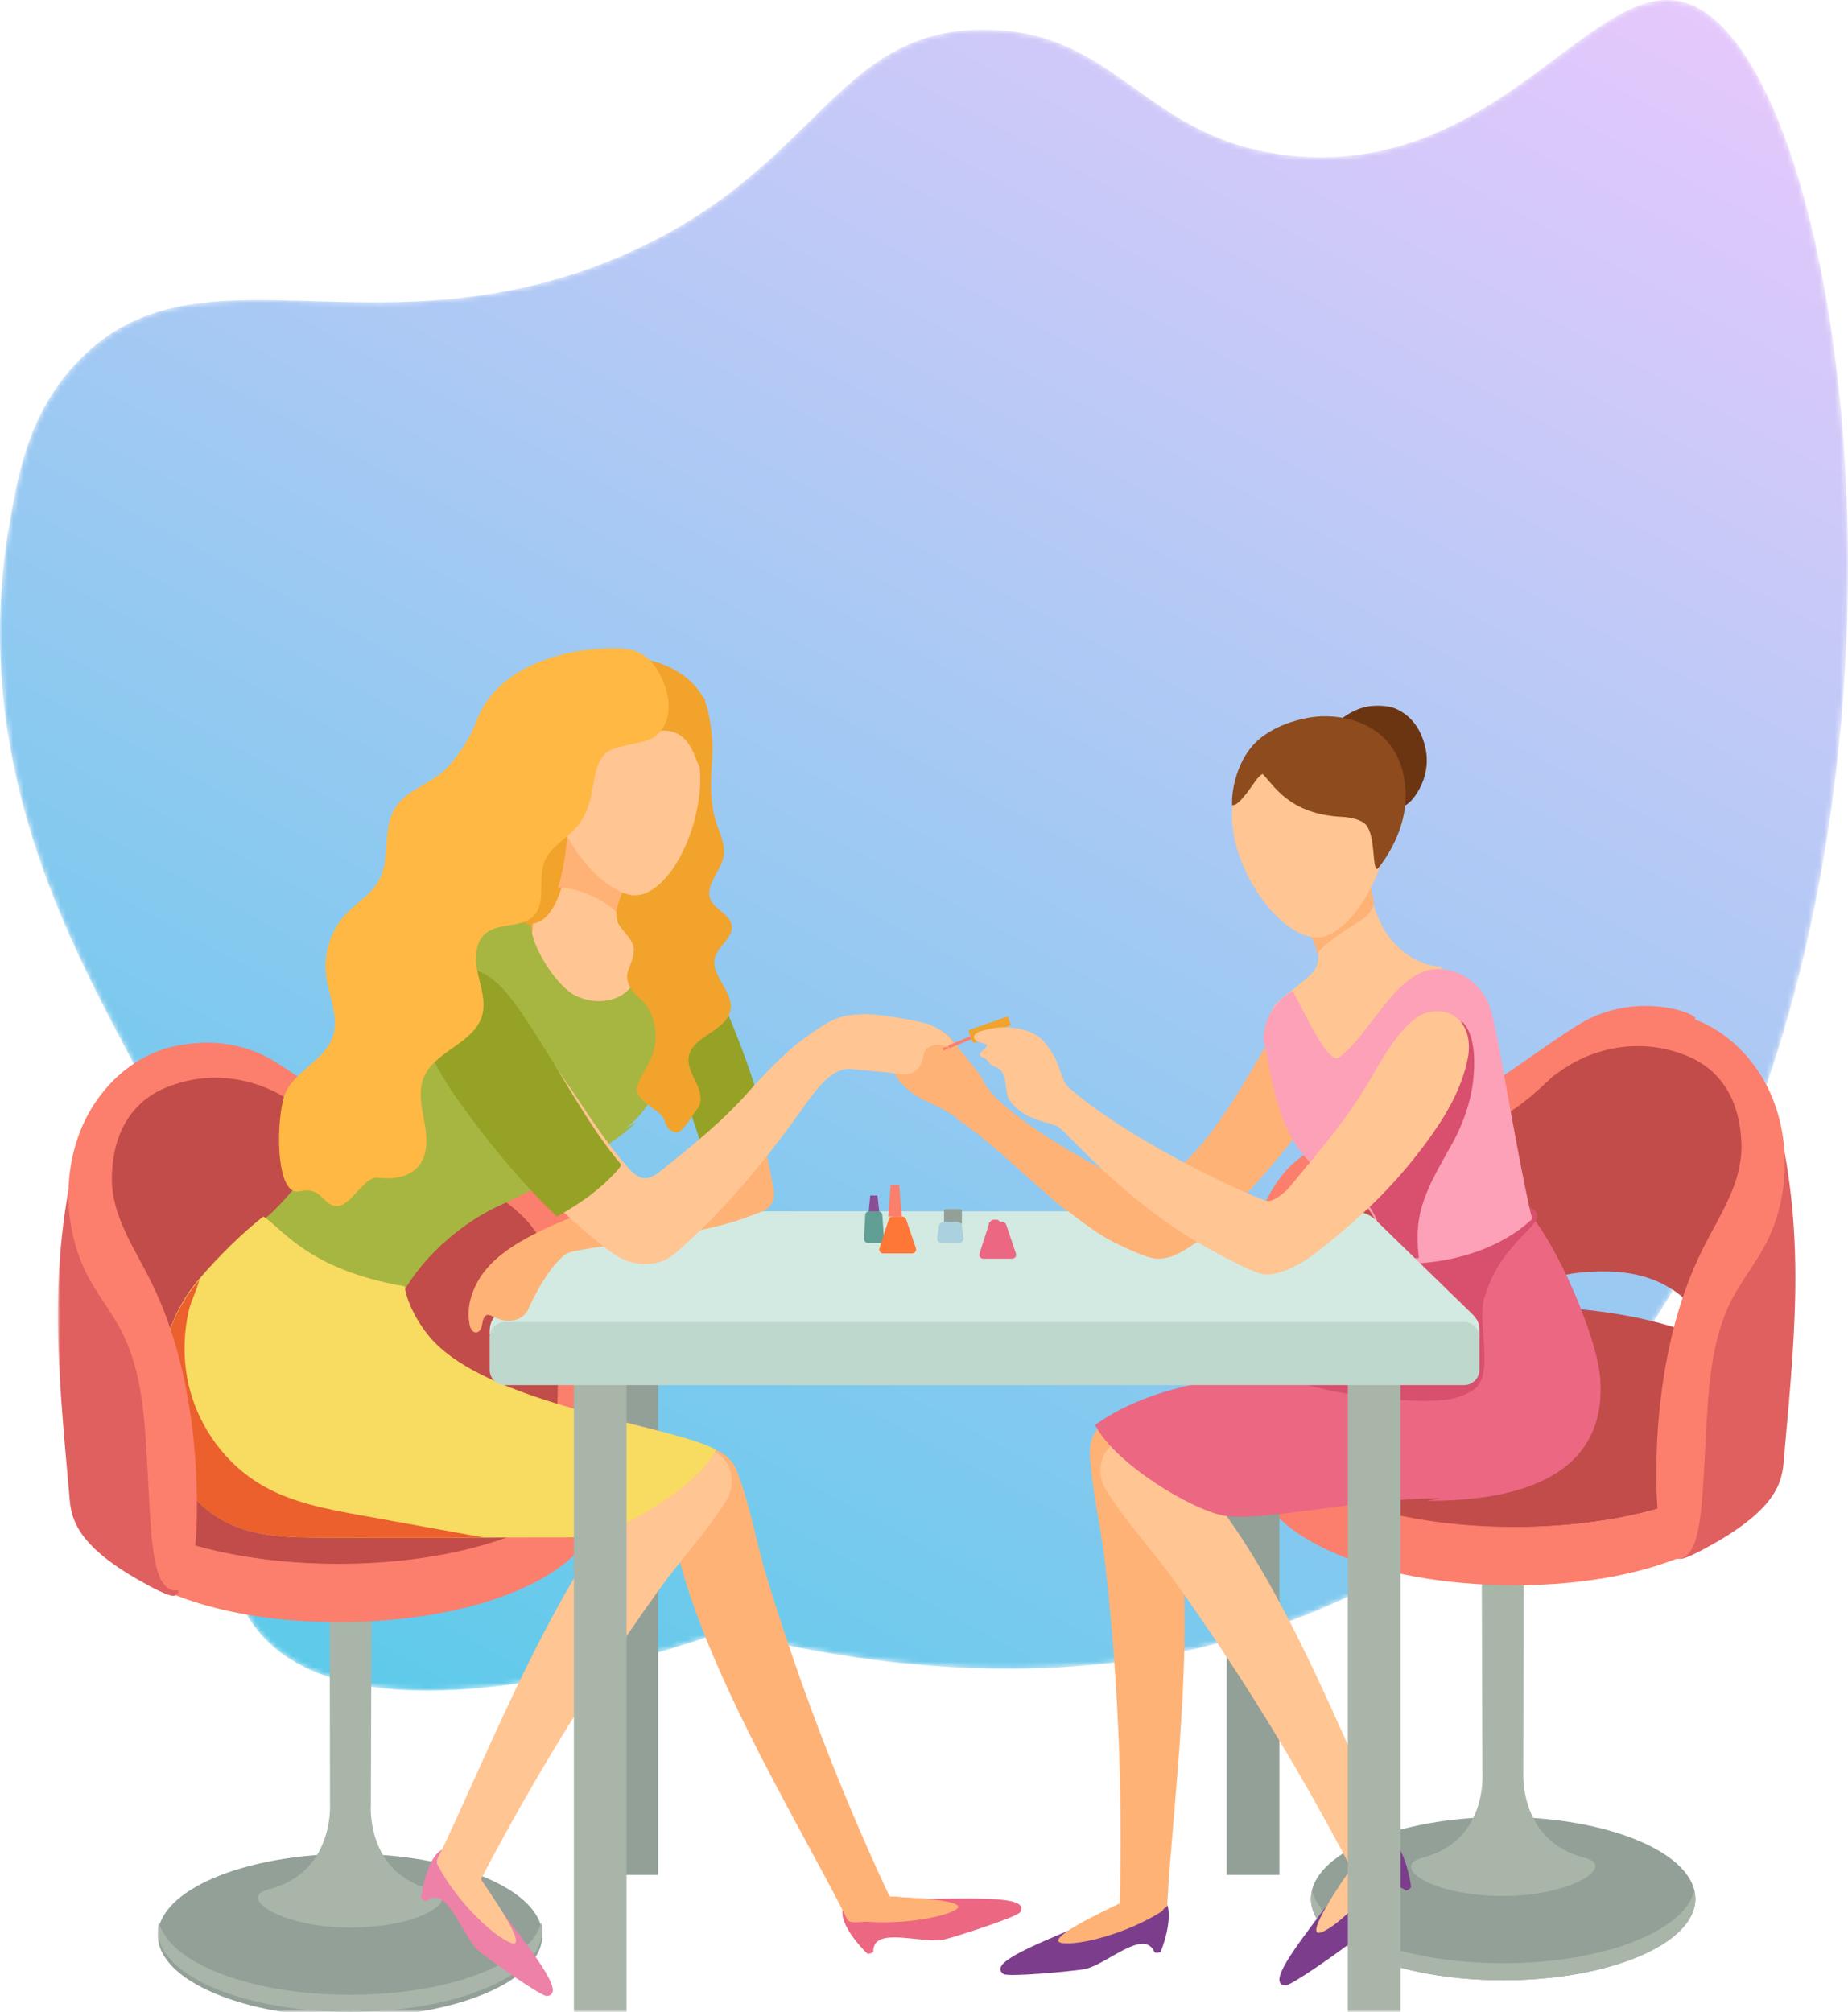 <?xml version="1.0" encoding="UTF-8"?>
<svg width="351px" height="382px" viewBox="0 0 351 382" version="1.1" xmlns="http://www.w3.org/2000/svg" xmlns:xlink="http://www.w3.org/1999/xlink">
    <!-- Generator: Sketch 52.2 (67145) - http://www.bohemiancoding.com/sketch -->
    <title>Group 4</title>
    <desc>Created with Sketch.</desc>
    <defs>
        <path d="M316.516,0 C308.725,0.1 300.544,7.515 290.25,14.929 C278.669,23.27 264.412,31.61 245.028,29.539 C217.266,26.572 212.546,5.844 187.231,5.634 C157.875,5.389 155.585,33.187 116.449,49.25 C94.824,58.124 76.003,57.652 59.772,57.175 C41.271,56.634 26.137,56.096 14.059,69.399 C5.771,78.527 3.661,88.759 1.866,98.983 C-7.48,152.146 20.809,190.685 30.798,212.765 C49.578,254.283 27.778,265.171 45.769,304.466 C51.484,316.947 65.472,320.938 80.853,321 L81.57,321 C107.766,320.902 137.684,309.674 137.684,309.674 C165.465,316.825 216.327,324.882 262.368,299.962 C380.461,236.038 359.064,13.442 320.417,0.6 C319.228,0.207 318.036,0.015 316.834,0 L316.516,0 Z" id="path-1"></path>
        <linearGradient x1="9.003%" y1="109.568%" x2="91.709%" y2="-21.363%" id="linearGradient-3">
            <stop stop-color="#4DCAE8" offset="0%"></stop>
            <stop stop-color="#FFC8FF" offset="100%"></stop>
        </linearGradient>
        <polygon id="path-4" points="0 259 330 259 330 0 0 0"></polygon>
    </defs>
    <g id="Page-1" stroke="none" stroke-width="1" fill="none" fill-rule="evenodd">
        <g id="Group-4">
            <g id="Group-3">
                <mask id="mask-2" fill="white">
                    <use xlink:href="#path-1"></use>
                </mask>
                <g id="Clip-2"></g>
                <path d="M316.516,0 C308.725,0.1 300.544,7.515 290.25,14.929 C278.669,23.27 264.412,31.61 245.028,29.539 C217.266,26.572 212.546,5.844 187.231,5.634 C157.875,5.389 155.585,33.187 116.449,49.25 C94.824,58.124 76.003,57.652 59.772,57.175 C41.271,56.634 26.137,56.096 14.059,69.399 C5.771,78.527 3.661,88.759 1.866,98.983 C-7.48,152.146 20.809,190.685 30.798,212.765 C49.578,254.283 27.778,265.171 45.769,304.466 C51.484,316.947 65.472,320.938 80.853,321 L81.57,321 C107.766,320.902 137.684,309.674 137.684,309.674 C165.465,316.825 216.327,324.882 262.368,299.962 C380.461,236.038 359.064,13.442 320.417,0.6 C319.228,0.207 318.036,0.015 316.834,0 L316.516,0 Z" id="Fill-1" fill="url(#linearGradient-3)" mask="url(#mask-2)"></path>
            </g>
            <g id="Group-86" transform="translate(11, 123)">
                <path d="M238,237.5 C238,246.061 254.345,253 274.502,253 C294.659,253 311,246.061 311,237.5 C311,228.944 294.659,222 274.502,222 C254.345,222 238,228.944 238,237.5" id="Fill-1" fill="#92A098"></path>
                <path d="M311,237.605 C311,246.115 294.662,253 274.5,253 C254.338,253 238,246.115 238,237.605 C238,237.065 238.073,236.52 238.201,236 C240.131,243.748 255.64,249.769 274.5,249.769 C293.364,249.769 308.873,243.748 310.799,236 C310.927,236.52 311,237.065 311,237.605" id="Fill-3" fill="#A9B5A9"></path>
                <path d="M289.964,229.736 C277.671,226.657 278.322,213.863 278.322,213.863 C278.322,213.863 278.402,168.413 278.402,165 L274.565,165 L270.401,165 C270.401,168.413 270.565,213.863 270.565,213.863 C270.565,213.863 271.464,226.657 259.167,229.736 C253.02,231.276 260.51,237 274.565,237 C287.582,237 296.11,231.276 289.964,229.736" id="Fill-5" fill="#A9B5A9"></path>
                <path d="M289.248,71.299 C285.633,73.416 276.586,79.942 273.902,81.672 C264.923,87.456 240.988,89.703 232.791,99.824 C227.56,106.276 227.322,111.564 227.202,120.385 C227.085,129.207 228.08,138.086 227,146.822 C228.999,147.408 232.396,146.455 235.499,145.332 C236.624,144.921 237.555,144.363 238.236,143.846 C239.775,142.686 237.97,142.193 239.042,140.495 C241.806,136.123 243.12,130.782 244.893,125.771 C248.331,116.079 253.784,107.155 261.272,101.273 C266.769,96.954 273.132,94.417 279.193,91.263 C285.254,88.112 291.271,84.094 295.047,77.764 C296.248,75.753 313.122,71.784 310.777,70.041 C308.75,68.535 298.723,65.763 289.248,71.299" id="Fill-7" fill="#FC7E6C"></path>
                <path d="M294.538,118.429 C284.053,118.205 275.972,121.18 267.907,130.559 C265.983,132.788 263.31,134.334 260.838,135.893 C258.483,137.378 255.91,138.342 253.353,139.299 C247.385,141.532 241.409,143.766 235.437,146 C235.166,139.058 234.582,126.42 235.485,117.306 C236.477,107.345 239.272,103.061 246.752,97.922 C253.01,93.629 265.999,92.868 272.746,89.772 C283.424,84.873 289.09,72.426 299.699,72.007 C303.962,71.84 307.889,74.64 311.656,76.943 C315.2,79.111 318.866,81.642 320.689,85.772 C322.644,90.195 322.068,95.501 321.173,100.363 C319.245,110.894 318.939,137.606 313.204,128.862 C311.619,126.453 307.22,118.694 294.538,118.429" id="Fill-9" fill="#C14C49"></path>
                <path d="M227,146 C227,157.602 249.165,167 276.502,167 C303.839,167 326,157.602 326,146 C325.737,132.868 303.839,125 276.502,125 C249.165,125 227,134.402 227,146" id="Fill-11" fill="#C14C49"></path>
                <path d="M325.129,149.929 C320.784,159.604 300.775,166.933 276.74,166.933 C256.557,166.933 239.212,161.78 231.603,154.39 C230.148,152.971 229.044,151.491 228.339,149.929 C227.787,148.66 227.484,147.334 227.484,146 C227.484,146 226.908,149.189 227.013,152.345 C227.105,155.098 227.238,156.16 227.492,157.62 C229.491,168.914 249.972,178 276.74,178 C303.939,178 324.814,168.402 325.983,153.841 C326.088,152.511 325.697,151.198 325.129,149.929" id="Fill-13" fill="#FC7E6C"></path>
                <path d="M327.891,153.241 C330.15,128.232 332.046,108.956 325.5,85 C323.847,98.551 317.898,110.797 314.221,123.795 C311.165,134.611 309.694,145.94 308.905,157.264 C308.511,163.013 307.937,160.018 307.766,165.784 C307.71,167.824 305.929,172.696 307.997,172.992 C309.089,173.147 312.93,170.973 314.009,170.375 C327.887,162.66 327.528,157.223 327.891,153.241" id="Fill-15" fill="#E05F5F"></path>
                <path d="M303.936,147.573 C304.864,135.793 307.399,124.021 312.6,113.765 C315.683,107.683 319.816,101.678 319.759,94.664 C319.71,88.308 317.482,80.682 309.235,77.407 C298.441,73.116 288.579,77.452 284,81.448 C290.19,75.06 291.785,66.99 306.823,69.454 C315.143,70.817 322.47,77.266 325.827,85.953 C329.192,94.636 328.615,105.138 324.334,113.281 C322.441,116.882 319.898,120 318.009,123.601 C313.851,131.526 313.479,141.137 312.968,150.344 C312.285,162.6 312.203,171.59 308.393,172.884 C307.959,173.029 307.563,173.042 307.015,172.9 C302.628,171.767 303.576,152.126 303.936,147.573" id="Fill-17" fill="#FC7E6C"></path>
                <path d="M179.596,251.818 C176.808,249.864 184.175,246.853 193.908,242.741 C199.97,240.181 204.132,236.492 208.735,237.058 C212.937,237.569 210.145,246.143 209.406,247.659 C209.053,247.77 208.422,247.87 208.265,247.663 C206.253,242.941 199.05,250.243 194.824,250.921 C192.31,251.328 180.476,252.432 179.596,251.818" id="Fill-19" fill="#7C3E8C"></path>
                <mask id="mask-5" fill="white">
                    <use xlink:href="#path-4"></use>
                </mask>
                <g id="Clip-22"></g>
                <polygon id="Fill-21" fill="#92A098" mask="url(#mask-5)" points="222 233 232 233 232 110 222 110"></polygon>
                <path d="M201.632,240.438 C203.159,241.708 208.118,240.583 210.014,239.454 C210.306,239.281 210.558,239.075 210.682,238.91 C211.837,217.132 217.476,179.045 210.778,155.175 C209.87,151.925 208.454,148.466 205.207,146.82 C199.936,144.155 195.837,148.474 196.005,152.748 C196.273,159.655 198.081,166.691 198.872,173.569 C200.48,187.642 201.44,201.794 201.744,215.979 C201.924,224.124 201.884,232.281 201.632,240.438" id="Fill-23" fill="#FFB276" mask="url(#mask-5)"></path>
                <path d="M190.819,245.945 C194.17,246.391 203.148,244.107 209.77,239.861 C210.24,239.558 209.83,237.6 209.917,237.053 C209.981,236.642 208.891,238.756 208.56,238.488 C207.872,237.93 206.956,237.689 206.057,237.658 C205.162,237.627 204.266,237.79 203.383,237.949 C202.925,238.034 201.679,238.348 201.007,238.721 C199.984,239.279 186.604,245.383 190.819,245.945" id="Fill-24" fill="#FFB276" mask="url(#mask-5)"></path>
                <path d="M233.1,253.999 C229.712,253.638 234.648,247.255 241.095,238.703 C245.108,233.379 246.917,227.994 251.202,226.197 C255.108,224.557 256.9,233.642 257,235.373 C256.747,235.648 256.246,236.05 256.01,235.947 C251.932,232.719 249.258,242.867 245.914,245.586 C243.922,247.206 234.171,254.113 233.1,253.999" id="Fill-25" fill="#7C3E8C" mask="url(#mask-5)"></path>
                <path d="M246.789,233.975 C249.052,234.389 254.278,229.506 253.988,228.138 C244.357,208.441 231.058,171.459 213.149,154.575 C210.681,152.249 207.826,149.838 204.17,150.009 C198.239,150.285 196.753,156.118 198.988,159.784 C202.6,165.719 207.629,170.992 211.683,176.643 C219.973,188.196 227.736,200.143 234.94,212.44 C239.075,219.507 243.025,226.684 246.789,233.975" id="Fill-26" fill="#FFC593" mask="url(#mask-5)"></path>
                <path d="M240.078,243.857 C243.318,242.579 250.045,235.891 253.963,228.908 C254.246,228.4 252.839,226.59 252.638,226.045 C252.478,225.636 252.597,228.134 252.158,228.056 C251.251,227.888 250.304,228.126 249.479,228.552 C248.659,228.974 247.941,229.576 247.227,230.165 C246.858,230.473 246.505,230.546 245.455,232.017 C244.754,233 236.001,245.466 240.078,243.857" id="Fill-27" fill="#FFC593" mask="url(#mask-5)"></path>
                <path d="M261.615,161.503 C261.163,161.503 260.712,161.519 260.264,161.531 C245.802,161.933 228.87,165.8 221.877,164.85 C215.925,164.062 200.824,155.061 197,147.561 C215.645,134.396 239.509,141.437 249.74,128.743 C252.868,124.869 252.441,118.568 251.949,115.707 C270.655,112.561 275.536,109.04 279.023,107 C279.084,107.056 279.129,107.113 279.181,107.173 C284.519,112.935 292.338,130.598 292.932,138.834 C293.803,151.054 286.48,161.173 261.615,161.503" id="Fill-28" fill="#EB6782" mask="url(#mask-5)"></path>
                <path d="M261.473,161.972 C261.019,161.972 260.566,161.988 260.116,162 C263.79,161.304 267.341,160.156 270.57,158.234 C276.364,154.802 280.61,148.997 282.613,142.585 C284.624,136.141 284.464,129.147 282.67,122.678 C281.984,120.219 280.815,117.544 278.42,116.624 C276.201,115.781 273.733,116.758 271.485,117.589 C266.83,119.315 261.939,120.439 257.002,120.931 C255.776,121.045 254.521,121.118 253.295,121.163 C253.034,121.163 252.687,121.236 252.302,121.281 C252.433,119.083 252.229,117.08 252,115.765 C270.655,112.598 275.617,109.064 279.119,107 C284.481,112.83 292.335,130.702 292.932,139.035 C293.806,151.399 286.45,161.638 261.473,161.972" id="Fill-29" fill="#EB6782" mask="url(#mask-5)"></path>
                <path d="M270.881,123.57 C269.526,128.253 272.956,138.036 268.939,140.85 C266.095,142.843 262.381,143.051 258.898,142.991 C246.906,142.771 234.968,140.161 224,135.358 C230.55,123.29 241.429,113.571 254.233,108.347 C256.219,107.539 258.384,106.818 260.492,107.262 C263.716,107.943 278.179,104.516 280.497,106.79 C283.212,109.456 274.202,112.106 270.881,123.57" id="Fill-30" fill="#D94F6E" mask="url(#mask-5)"></path>
                <path d="M92,244.5 C92,253.061 75.655,260 55.498,260 C35.341,260 19,253.061 19,244.5 C19,235.939 35.341,229 55.498,229 C75.655,229 92,235.939 92,244.5" id="Fill-31" fill="#92A098" mask="url(#mask-5)"></path>
                <path d="M19,243.605 C19,252.115 35.338,259 55.5,259 C75.662,259 92,252.115 92,243.605 C92,243.065 91.927,242.52 91.799,242 C89.869,249.748 74.36,255.769 55.5,255.769 C36.636,255.769 21.127,249.748 19.197,242 C19.073,242.52 19,243.065 19,243.605" id="Fill-32" fill="#A9B5A9" mask="url(#mask-5)"></path>
                <path d="M40.036,235.737 C52.329,232.658 51.678,219.864 51.678,219.864 C51.678,219.864 51.598,174.417 51.598,171 L55.435,171 L59.599,171 C59.599,174.417 59.435,219.864 59.435,219.864 C59.435,219.864 58.536,232.658 70.833,235.737 C76.98,237.276 69.49,243 55.435,243 C42.418,243 33.89,237.276 40.036,235.737" id="Fill-33" fill="#A9B5A9" mask="url(#mask-5)"></path>
                <path d="M40.752,78.299 C44.367,80.416 53.414,86.942 56.098,88.672 C65.077,94.456 89.012,96.703 97.209,106.82 C102.44,113.276 102.678,118.56 102.798,127.385 C102.915,136.207 101.92,145.086 103,153.822 C101.001,154.408 97.604,153.455 94.501,152.332 C93.376,151.921 92.445,151.363 91.76,150.846 C90.225,149.686 92.03,149.189 90.958,147.495 C88.194,143.123 86.88,137.782 85.107,132.771 C81.669,123.079 76.216,114.155 68.728,108.273 C63.231,103.954 56.868,101.417 50.807,98.263 C44.746,95.108 38.729,91.094 34.953,84.764 C33.752,82.753 16.878,78.784 19.223,77.041 C21.246,75.535 31.277,72.763 40.752,78.299" id="Fill-34" fill="#FC7E6C" mask="url(#mask-5)"></path>
                <path d="M35.463,124.429 C45.948,124.205 54.029,127.18 62.094,136.559 C64.017,138.788 66.691,140.334 69.163,141.893 C71.518,143.378 74.09,144.342 76.647,145.299 C82.615,147.532 88.591,149.766 94.563,152 C94.834,145.058 95.418,132.416 94.515,123.306 C93.523,113.345 90.728,109.061 83.248,103.922 C76.99,99.629 64.001,98.864 57.255,95.772 C46.577,90.873 40.911,78.422 30.302,78.007 C26.04,77.84 22.112,80.64 18.346,82.943 C14.801,85.107 11.136,87.642 9.313,91.772 C7.353,96.195 7.934,101.501 8.829,106.363 C10.756,116.894 11.059,143.606 16.797,134.862 C18.382,132.453 22.781,124.694 35.463,124.429" id="Fill-35" fill="#C14C49" mask="url(#mask-5)"></path>
                <path d="M103,153.369 C103,164.767 80.835,174 53.498,174 C26.161,174 4,164.767 4,153.369 C4.263,140.467 23.127,139 50.464,139 C77.801,139 103,141.971 103,153.369" id="Fill-36" fill="#C14C49" mask="url(#mask-5)"></path>
                <path d="M4.875,156.929 C9.216,166.604 29.225,173.933 53.26,173.933 C73.443,173.933 90.788,168.78 98.393,161.39 C99.852,159.971 100.956,158.491 101.661,156.929 C102.213,155.66 102.52,154.334 102.52,153 C102.52,153 103.092,156.189 102.987,159.345 C102.894,162.098 102.762,163.16 102.508,164.62 C100.509,175.914 80.028,185 53.26,185 C26.061,185 5.186,175.402 4.017,160.841 C3.912,159.511 4.303,158.198 4.875,156.929" id="Fill-37" fill="#FC7E6C" mask="url(#mask-5)"></path>
                <path d="M2.109,160.241 C-0.15,135.232 -2.046,115.956 4.5,92 C6.153,105.551 12.101,117.797 15.778,130.795 C18.834,141.611 20.304,152.94 21.093,164.264 C21.487,170.013 22.061,167.018 22.232,172.784 C22.288,174.82 24.073,179.696 22.001,179.992 C20.91,180.147 17.069,177.969 15.989,177.375 C2.113,169.66 2.468,164.223 2.109,160.241" id="Fill-38" fill="#E05F5F" mask="url(#mask-5)"></path>
                <path d="M88.452,34.383 C91.177,33.177 93.901,31.97 96.618,30.764 C97.68,30.297 98.826,29.819 99.956,30.068 C101.002,30.302 101.842,31.148 102.31,32.13 C102.774,33.107 102.911,34.216 102.968,35.303 C103.307,41.737 100.957,48.272 96.61,52.972 C95.302,54.387 93.776,55.671 91.952,56.26 C90.482,56.738 88.9,56.734 87.394,57.07 C82.272,58.207 78.663,62.975 73.734,64.791 C73.335,64.938 72.903,65.065 72.491,64.963 C71.894,64.816 71.51,64.239 71.228,63.683 C69.415,60.067 69.77,55.646 71.248,51.875 C72.725,48.105 75.216,44.849 77.67,41.639 C79.361,39.438 81.085,37.201 83.334,35.602 C85.586,33.999 88.488,33.099 91.132,33.868 L88.452,34.383 Z" id="Fill-39" fill="#F1A32C" mask="url(#mask-5)"></path>
                <path d="M117.738,76.963 C116.355,81.204 114.037,85.324 110.323,87.838 C106.626,90.364 101.318,90.888 97.694,88.273 C94.375,85.868 93.147,81.583 92.297,77.58 C90.568,69.336 89.552,60.761 90.194,52.372 C92.83,52.041 94.542,49.135 95.661,45.528 C96.043,44.309 96.36,43.002 96.621,41.694 C97.076,39.362 97.361,37.001 97.528,35 C101.168,35.601 106.382,44.144 110.006,44.749 C109.729,46.222 108.2,48.534 107.667,50.899 C107.334,52.327 108.143,53.469 109.018,54.765 C111.474,58.312 118.832,55.995 119.357,58.328 C120.768,64.461 119.69,71.007 117.738,76.963" id="Fill-40" fill="#FFC593" mask="url(#mask-5)"></path>
                <path d="M109,44.811 C108.734,46.293 107.241,48.62 106.721,51 C105.585,49.684 104.708,48.73 101.944,47.37 C98.792,45.806 96.497,45.579 95,45.595 C95.369,44.373 95.683,43.053 95.933,41.737 C96.378,39.39 96.66,37.014 96.822,35 C100.372,35.605 105.462,44.206 109,44.811" id="Fill-41" fill="#FFB276" mask="url(#mask-5)"></path>
                <path d="M132.983,86.541 C132.687,88.088 131.709,89.389 130.751,90.622 C129.011,92.854 127.241,95.065 125.442,97.253 C125.182,97.567 124.89,97.902 124.492,97.982 C123.652,98.147 123.096,97.136 122.836,96.302 C120.091,87.572 116.214,78.282 116.001,69.116 C115.938,66.284 118.375,63.52 119.235,60.797 C119.677,59.403 120.103,58.247 121.219,59.609 C122.157,60.765 123.711,62.078 124.421,63.392 C127.414,68.939 133.361,84.579 132.983,86.541" id="Fill-42" fill="#95A225" mask="url(#mask-5)"></path>
                <path d="M117.523,72.931 C117.056,76.262 114.534,84.718 109.683,89.618 C109.594,89.71 109.506,89.799 109.413,89.875 C104.349,94.795 91.271,102.338 83.777,105.709 C76.138,109.16 68.056,116.385 64.571,124 C58.085,118.71 43.355,118.71 39,108.601 C40.321,107.748 42.783,105.125 45.156,102.366 C48.085,99.019 50.893,95.483 51.433,94.795 C54.616,90.788 57.485,86.532 60.011,82.079 C61.977,78.599 63.266,73.052 66.046,70.232 C68.117,68.136 71.014,68.044 73.822,68.659 C73.733,68.39 73.701,68.104 73.794,67.774 C73.914,67.34 74.317,66.95 74.482,66.515 C74.768,65.807 74.889,65.015 75.115,64.282 C76.013,61.221 77.218,58.24 78.701,55.404 C79.619,53.634 80.808,51.792 82.697,51.16 C84.619,50.533 87.955,51.896 89.833,52.693 C89.909,56.712 94.712,64.355 98.422,66.113 C102.117,67.863 106.979,67.34 109.203,63.892 C110.63,61.656 111.053,58.51 113.438,57.323 C115.118,59.495 116.83,61.732 117.567,64.387 C118.333,67.147 117.93,70.083 117.523,72.931" id="Fill-43" fill="#A6B641" mask="url(#mask-5)"></path>
                <path d="M110,90 C104.894,94.902 91.708,102.417 84.152,105.78 C76.446,109.214 68.297,116.413 64.787,124 C58.247,118.729 43.395,118.729 39,108.657 C40.336,107.808 42.819,105.194 45.211,102.445 C48.51,105.627 52.657,109.126 57.333,109.455 C63.483,109.892 70.434,108.084 75.946,105.347 C89.965,98.405 102.379,94.766 110,90" id="Fill-44" fill="#A6B641" mask="url(#mask-5)"></path>
                <path d="M127.76,68.715 C127.096,72.806 120.413,73.649 119.81,77.735 C119.555,79.465 120.551,81.087 121.288,82.668 C122.04,84.233 122.51,86.262 121.409,87.601 C120.652,88.533 118.648,92.167 117.454,91.994 C114.965,91.631 115.883,89.602 114.074,88.231 C112.354,86.952 109.322,85.181 110.046,83.164 C110.771,81.135 112.115,79.405 112.868,77.392 C114.001,74.383 113.641,70.865 111.933,68.143 C111.163,66.928 109.56,65.981 108.836,64.75 C108.099,63.5 107.881,62.326 108.411,60.987 C108.909,59.724 109.265,58.893 109.382,57.542 C109.532,55.682 107.63,54.251 106.618,52.669 C105.035,50.237 107.298,46.72 108.16,43.936 C110.334,36.934 110.589,29.488 110.815,22.154 C110.892,20.004 110.908,17.661 109.637,15.914 C109.415,15.599 109.156,15.329 108.868,15.071 C107.771,14.018 106.306,13.312 105.189,12.247 C104.747,11.824 104.359,11.328 104.059,10.803 C103.003,9.073 102.699,6.879 103.318,4.95 C105.156,-0.943 121.377,2.3 123.453,11.937 C124.255,15.66 124.473,18.092 124.214,21.884 C124.214,21.94 124.198,22.017 124.198,22.078 C123.943,25.821 123.882,29.641 125.044,33.203 C125.724,35.296 126.825,37.398 126.449,39.564 C125.918,42.48 122.793,45.098 123.959,47.817 C124.817,49.789 127.639,50.6 127.971,52.718 C128.319,55.017 125.453,56.538 124.817,58.776 C123.85,62.193 128.335,65.23 127.76,68.715" id="Fill-45" fill="#F1A32C" mask="url(#mask-5)"></path>
                <path d="M95.601,27.948 C95.353,30.108 94.439,30.739 95.505,33.263 C98.46,40.273 104.612,46.436 109.1,46.968 C114.427,47.611 120.623,38.46 121.829,27.862 C123.039,17.267 117.673,9.897 110.649,9.054 C103.626,8.211 96.811,17.349 95.601,27.948" id="Fill-46" fill="#FFC593" mask="url(#mask-5)"></path>
                <path d="M123.94,23.794 C123.94,23.853 123.928,23.924 123.928,23.983 C122.958,24.133 121.983,23.31 121.085,20.833 C118.383,13.399 112.995,16.38 111.996,16.003 C110.77,15.519 109.972,16.596 108.745,17.155 C106.516,18.162 108.16,16.589 105.89,16.003 C105.61,15.928 102.571,18.661 102.346,18.461 C102.05,18.162 101.989,17.737 102.001,17.356 C102.033,15.672 102.799,14.193 103.978,12.99 C104.471,12.447 105.085,11.963 105.726,11.554 C107.791,10.248 110.317,9.56 112.794,8.883 C114.498,8.431 116.23,7.963 118.082,8.002 C119.698,8.05 121.462,8.518 122.777,9.544 C123.002,9.587 122.958,11.755 123.09,12.765 C123.599,16.447 124.192,20.101 123.94,23.794" id="Fill-47" fill="#F1A32C" mask="url(#mask-5)"></path>
                <path d="M257.708,82.461 C257.275,86.523 256.501,90.92 253.452,93.645 C250.131,96.625 244.834,96.625 240.894,94.497 C236.97,92.361 234.253,88.493 232.442,84.415 C229.891,78.681 229.608,75.75 230.373,69.504 C230.677,67.125 235.156,64.88 238.177,61.8 C239.416,60.528 239.461,58.893 239.355,58.065 C239.278,57.403 239.039,56.696 238.748,55.969 C238.331,54.992 237.784,53.971 237.363,53.022 C237.334,52.945 237.302,52.872 237.27,52.812 L237.27,52.796 C237.075,52.359 236.925,51.952 236.804,51.564 C237.768,51.306 238.841,50.615 239.959,49.755 C242.976,47.409 246.341,43.707 248.908,43 C248.925,43.319 248.957,43.618 248.985,43.917 C249.001,44.248 249.03,44.534 249.074,44.805 C249.107,45.108 249.151,45.374 249.208,45.649 C249.35,46.642 249.54,47.575 249.787,48.447 C249.888,48.822 249.998,49.186 250.119,49.549 C252.67,57.31 258.615,60.443 262.75,60.564 C264.244,68.858 258.587,74.078 257.708,82.461" id="Fill-48" fill="#FFC593" mask="url(#mask-5)"></path>
                <path d="M250,48.426 C249.689,49.704 249.256,50.737 246.19,52.586 C242.097,55.042 239.919,57.1 239.166,58 C239.086,57.341 238.838,56.637 238.535,55.914 C238.102,54.941 237.534,53.924 237.097,52.98 C237.067,52.904 237.034,52.831 237,52.771 L237,52.755 C237.206,52.502 237.425,52.26 237.643,52.023 C238.367,51.256 239.069,50.496 239.793,49.728 C242.926,47.393 246.421,43.707 249.087,43 C249.104,43.33 249.138,43.651 249.167,43.916 C249.184,44.246 249.214,44.531 249.26,44.801 C249.293,45.102 249.34,45.367 249.399,45.641 C249.546,46.629 249.743,47.558 250,48.426" id="Fill-49" fill="#FFB276" mask="url(#mask-5)"></path>
                <path d="M250.715,33.797 C251.374,35.842 252.419,36.274 251.822,38.924 C250.155,46.27 245.09,53.406 240.647,54.781 C235.368,56.411 227.363,48.73 224.131,38.702 C220.899,28.67 224.938,20.518 231.897,18.368 C238.852,16.218 247.486,23.769 250.715,33.797" id="Fill-50" fill="#FFC593" mask="url(#mask-5)"></path>
                <path d="M230.98,72.962 C225.404,82.114 217.325,98.402 206.87,102.568 C205.147,103.259 179.161,89.45 175.897,82.46 C174.956,80.456 171.833,77.156 169.848,74.446 C167.584,71.357 161.536,70.78 157.521,71.064 C156.665,71.125 155.317,71.211 155.071,72.214 C154.555,74.279 156.984,74.949 157.932,76.4 C159.219,78.351 158.098,80.322 159.732,82.155 C163.392,86.263 164.844,85.508 169.868,88.661 C178.193,93.883 188.107,105.409 198.352,111.83 C199.926,112.821 205.85,115.784 207.903,115.971 C210.857,116.239 213.161,114.638 216.648,112.171 C223.354,107.437 233.922,94.574 240.572,85.65 C243.13,82.22 233.49,68.841 230.98,72.962" id="Fill-51" fill="#FFB276" mask="url(#mask-5)"></path>
                <path d="M280,108.462 C273.962,114.129 265.659,116.329 258.73,116.853 C256.51,117.036 254.429,117.036 252.614,116.918 C251.201,109.69 249.945,106.811 246.049,103.778 C244.964,102.933 243.664,102.083 242.096,101.111 C231.526,94.594 231.093,83.308 229.023,74.714 C228.792,71.957 230.262,67.575 234.487,65.196 C235.151,65.712 241.007,79.409 243.275,77.82 C249.297,73.547 254.202,60.911 262.172,61 C266.275,61.045 270.098,63.456 271.908,68.034 C273.358,71.713 276.979,95.81 280,108.462" id="Fill-52" fill="#FCA1B7" mask="url(#mask-5)"></path>
                <path d="M268.787,82.306 C268.356,86.198 266.877,90.363 265.023,93.777 C262.363,98.641 259.213,103.464 258.44,108.975 C258.125,111.248 258.233,113.553 258.484,115.859 C256.299,116.035 254.249,116.035 252.463,115.919 C251.072,108.778 249.836,105.934 246,102.938 C246.817,101.263 247.858,99.657 248.883,98.091 C253.077,91.664 257.264,85.242 261.47,78.808 C262.543,77.161 263.555,75.454 264.696,73.864 C265.513,72.711 266.004,70.133 267.012,71.294 C269.389,74.025 269.114,79.399 268.787,82.306" id="Fill-53" fill="#D94F6E" mask="url(#mask-5)"></path>
                <polygon id="Fill-54" fill="#92A098" mask="url(#mask-5)" points="104 233 114 233 114 110 104 110"></polygon>
                <path d="M269.972,130.999 C269.701,131.031 268.962,130.075 268.65,130.075 L83.318,130.075 C83.007,130.075 82.724,130.051 82.449,130.019 C82.299,129.518 82,130.814 82,130.289 C82,128.998 82.032,127.755 83.564,126.287 L101.727,108.61 C102.778,107.585 104.338,107 105.976,107 L245.997,107 C247.63,107 249.19,107.585 250.241,108.61 L268.404,126.287 C270.296,128.03 269.988,129.151 269.972,130.999" id="Fill-55" fill="#D3EAE2" mask="url(#mask-5)"></path>
                <path d="M170,89 C178.407,94.157 188.419,105.54 198.765,111.881 C200.35,112.857 206.336,115.786 208.41,115.971 C211.389,116.236 213.72,114.655 217.24,112.218 L222,103.039 L205.957,102.795 L170,89 Z" id="Fill-56" fill="#FFB276" mask="url(#mask-5)"></path>
                <path d="M90.344,111.389 C87,113.111 83.725,115.145 81.317,118.038 C78.905,120.931 77.453,124.825 78.195,128.525 C78.328,129.206 78.711,130.008 79.401,130 C80.103,129.996 80.462,129.161 80.579,128.464 C80.696,127.771 80.849,126.933 81.502,126.677 C82.244,126.386 83.995,128.359 86.927,127.605 C88.024,127.322 88.916,126.544 89.372,125.502 C90.787,122.269 93.671,117.094 96.559,115.068 C98.459,113.739 121.071,112.143 131.667,107.811 C133.563,107.037 137.024,106.713 135.709,101.644 C135.552,101.036 132.74,85.318 131.982,85.014 C130.55,84.443 126.424,101.425 124.209,100.797 C122.14,100.205 99.718,107.349 98.193,107.92 C95.511,108.921 92.893,110.08 90.344,111.389" id="Fill-57" fill="#FFB276" mask="url(#mask-5)"></path>
                <path d="M182.756,240.085 C184.513,237.238 176.564,237.414 166.004,237.531 C159.427,237.598 154.133,235.916 150.151,238.216 C146.517,240.323 152.533,246.928 153.821,248 C154.189,247.965 154.803,247.804 154.867,247.558 C154.799,242.533 164.336,246.275 168.471,245.231 C170.937,244.613 182.203,240.98 182.756,240.085" id="Fill-58" fill="#EB6782" mask="url(#mask-5)"></path>
                <path d="M159,239.342 C157.958,241.411 150.933,242.677 150.016,241.618 C140.192,222.022 119.668,189.23 116.26,164.51 C115.8,161.144 115.711,157.379 118.057,154.544 C121.857,149.936 127.384,152.248 128.951,156.252 C131.479,162.726 132.633,169.95 134.672,176.607 C138.839,190.228 143.64,203.654 149.059,216.85 C152.172,224.427 155.487,231.927 159,239.342" id="Fill-59" fill="#FFB276" mask="url(#mask-5)"></path>
                <path d="M170.423,239.674 C167.499,241.312 158.354,242.776 150.449,241.537 C149.882,241.445 149.322,239.474 149.02,239.03 C148.786,238.694 150.679,240.136 150.872,239.777 C151.279,239.03 152.028,238.483 152.845,238.12 C153.667,237.758 154.561,237.569 155.443,237.377 C155.906,237.281 154.863,236.786 157.943,237.107 C159.123,237.229 174.091,237.61 170.423,239.674" id="Fill-60" fill="#FFB276" mask="url(#mask-5)"></path>
                <path d="M92.899,255.999 C96.287,255.638 91.356,249.256 84.909,240.706 C80.891,235.378 79.087,229.993 74.801,228.197 C70.892,226.557 69.1,235.641 69,237.371 C69.257,237.646 69.758,238.048 69.99,237.946 C74.068,234.722 76.746,244.864 80.09,247.583 C82.078,249.203 91.829,256.109 92.899,255.999" id="Fill-61" fill="#ED81A8" mask="url(#mask-5)"></path>
                <path d="M79.207,235.976 C76.944,236.386 71.722,231.506 72.012,230.138 C81.639,210.437 95.304,174.202 112.851,156.572 C115.243,154.173 118.174,151.838 121.83,152.009 C127.761,152.285 129.247,158.114 127.012,161.784 C123.4,167.715 118.371,172.992 114.317,178.639 C106.027,190.197 98.264,202.14 91.06,214.44 C86.925,221.508 82.975,228.685 79.207,235.976" id="Fill-62" fill="#FFC593" mask="url(#mask-5)"></path>
                <path d="M85.935,245.857 C82.686,244.579 75.793,238.186 72.034,230.941 C71.77,230.421 73.136,228.59 73.337,228.045 C73.502,227.636 73.383,230.13 73.819,230.052 C74.727,229.884 75.682,230.126 76.504,230.552 C77.331,230.974 78.051,231.572 78.762,232.161 C79.132,232.473 79.93,233.173 80.428,233.968 C81.069,234.987 90.023,247.466 85.935,245.857" id="Fill-63" fill="#FFC593" mask="url(#mask-5)"></path>
                <path d="M249.046,11.104 C250.31,10.914 252.618,10.951 253.941,11.5 C257.266,12.877 259.179,15.875 259.841,19.557 C260.419,22.769 259.386,26.159 257.377,28.641 C254.894,31.697 250.469,31.379 248.991,29.961 C246.571,27.643 235.195,23.462 238.647,19.107 C240.094,17.285 240.931,15.854 242.653,14.386 C244.61,12.712 246.651,11.458 249.046,11.104" id="Fill-64" fill="#6C3511" mask="url(#mask-5)"></path>
                <path d="M244.051,32.109 C245.31,32.165 247.53,32.607 248.377,33.524 C250.357,35.686 249.55,42.091 250.629,41.999 C251.187,41.349 256.845,34.549 255.892,26.071 C254.56,14.199 244.088,12.591 239.082,13.074 C234.813,13.477 229.685,15.395 226.907,18.585 C224.125,21.78 222.915,26.462 223.005,29.871 C223.318,29.864 223.876,30.115 225.831,27.546 C227.208,25.74 227.95,24.332 228.817,23.965 C230.915,26.011 233.803,31.662 244.051,32.109" id="Fill-65" fill="#8D4B1E" mask="url(#mask-5)"></path>
                <path d="M169.928,75.524 C169.352,76.455 168.274,74.815 166.056,75.573 C163.838,76.342 164.856,77.358 163.806,79.229 C162.869,80.917 161.244,81.262 159.358,80.901 C157.453,80.537 152.904,80.278 150.998,79.998 C146.928,79.407 143.838,84.133 140.639,88.591 C134.582,97.066 127.061,106.152 119.313,113.137 C116.933,115.267 115.453,116.793 112.267,116.975 C108.395,117.222 106.027,115.595 103.006,113.169 C100.659,111.302 98.392,109.351 96.191,107.302 C90.823,102.334 85.885,96.887 81.498,91.032 C77.889,86.214 74.508,80.901 73.223,74.933 C72.092,69.669 75.359,65.438 80.975,66.061 C84.851,66.49 87.855,70.948 90.284,73.981 C98.23,83.967 101.137,90.263 107.77,98.102 C107.916,98.28 108.066,98.463 108.228,98.641 C109.132,99.677 110.247,100.726 111.61,100.71 C112.729,100.694 113.682,99.969 114.553,99.28 C120.46,94.543 126.388,89.773 131.379,84.08 C134.793,80.176 139.098,75.998 141.689,74.196 C146.433,70.851 148.03,69.535 153.824,69.568 C156.022,69.584 163.579,70.782 165.626,71.568 C167.662,72.374 170.488,74.589 169.928,75.524" id="Fill-66" fill="#FFC593" mask="url(#mask-5)"></path>
                <polygon id="Fill-67" fill="#FC7E6C" mask="url(#mask-5)" points="173.984 73.482 169.122 75.506 169.171 75.73 168 75.974 168.226 76.518 169.229 75.85 169.36 76.046 174 74.098"></polygon>
                <path d="M180.385,70 L173.252,72.501 C173.047,72.568 172.949,72.801 173.027,73.003 L173.719,74.76 C173.801,74.967 174.031,75.056 174.224,74.963 L181,71.571 L180.385,70 Z" id="Fill-68" fill="#F1A32C" mask="url(#mask-5)"></path>
                <path d="M260.323,69.187 C255.258,70.269 250.484,80.042 248.43,83.34 C243.886,90.651 240.786,94.018 233.982,102.33 C233.106,103.4 231.141,105.029 229.841,105.049 C228.55,105.07 204.952,94.658 192.05,83.574 C190.674,82.391 190.238,79.241 189.277,77.668 C188.043,75.656 187.324,74.28 185.213,73.218 C182.138,71.673 178.062,71.782 174.866,72.945 C174.224,73.178 172.82,74.437 176.016,75.186 C177.63,75.564 174.059,76.98 175.407,77.624 C177.42,78.581 176.23,78.851 178.135,79.611 C180.867,80.693 179.337,84.33 181.057,86.378 C184.152,90.055 188.604,89.959 190.169,91.073 C192.276,92.574 203.568,106.309 220.353,115.063 C223.105,116.503 227.589,118.913 229.288,118.994 C231.911,119.118 235.677,117.396 238.74,115.027 C246.9,108.706 253.543,102.531 259.734,94.163 C263.362,89.263 266.647,83.9 267.806,77.825 C268.819,72.482 265.804,68.02 260.323,69.187" id="Fill-69" fill="#FFC593" mask="url(#mask-5)"></path>
                <path d="M125,152.289 C121.209,159.867 106.6,167.19 102.987,168.474 C101.177,169.133 93.038,168.844 81.213,168.954 C69.918,169.044 57.442,168.979 50.289,168.954 C44.203,168.938 37.891,168.861 32.395,166.238 C24.833,162.632 19.968,154.448 19.184,146.056 C18.383,137.672 20.182,129.293 24.894,122.336 C25.375,121.641 26.054,120.758 26.898,119.775 C30.014,116.079 35.195,110.895 39.022,108 C42.486,110.045 47.307,118.063 65.88,121.242 C65.981,122.759 67.157,126.503 70.261,130.427 C80.93,143.872 116.974,147.625 125,152.289" id="Fill-70" fill="#F8DB61" mask="url(#mask-5)"></path>
                <path d="M81,168.953 C69.743,169.042 57.311,168.982 50.182,168.953 C44.117,168.937 37.826,168.864 32.349,166.25 C24.814,162.66 19.965,154.517 19.183,146.16 C18.386,137.819 20.174,129.474 24.87,122.55 C25.353,121.858 26.03,120.979 26.872,120 C26.36,121.991 25.277,124.059 24.902,125.674 C23.779,130.502 23.746,135.585 24.93,140.381 C26.839,148.123 31.914,155.044 38.777,159.026 C44.496,162.344 51.141,163.567 57.657,164.744 C65.45,166.149 73.223,167.549 81,168.953" id="Fill-71" fill="#EB602D" mask="url(#mask-5)"></path>
                <path d="M26.064,153.574 C25.136,141.794 22.601,130.022 17.4,119.766 C14.317,113.681 10.184,107.676 10.241,100.666 C10.29,94.311 12.518,86.688 20.765,83.41 C28.86,80.191 36.433,81.825 41.646,84.531 C43.379,85.434 44.855,86.451 46,87.451 C39.81,81.063 38.215,72.993 23.177,75.453 C14.857,76.82 7.53,83.269 4.173,91.955 C0.808,100.638 1.385,111.14 5.666,119.282 C7.559,122.884 10.102,126.001 11.991,129.602 C16.149,137.527 16.521,147.137 17.032,156.344 C17.715,168.596 17.797,177.59 21.607,178.884 C22.041,179.029 22.437,179.042 22.985,178.9 C27.372,177.767 26.424,158.127 26.064,153.574" id="Fill-72" fill="#FC7E6C" mask="url(#mask-5)"></path>
                <path d="M107,98.167 C106.708,98.746 106.204,99.305 105.512,100.025 C103.76,101.867 101.804,103.494 99.729,104.932 C99.309,105.231 96.781,106.911 94.789,108 C89.13,102.689 83.178,95.653 78.555,89.395 C74.747,84.241 70.547,78.513 69.195,72.129 C67.999,66.507 72.447,60.386 78.371,61.05 C82.454,61.503 85.87,66.09 88.19,69.514 C95.757,80.699 100.005,89.791 107,98.167" id="Fill-73" fill="#95A225" mask="url(#mask-5)"></path>
                <path d="M113.309,16.918 C111.544,18.246 105.896,18.452 104.204,19.88 C100.802,22.766 102.64,29.009 98.718,33.799 C96.727,36.229 93.511,37.726 92.38,40.668 C91.112,43.977 92.833,48.36 90.36,50.894 C88.046,53.271 83.711,52.105 81.195,54.264 C79.147,56.019 79.175,59.207 79.761,61.851 C80.346,64.494 81.316,67.234 80.569,69.833 C79.034,75.16 71.456,76.548 69.436,81.714 C68.394,84.381 69.125,87.368 69.638,90.189 C70.151,93.009 70.337,96.234 68.503,98.429 C66.717,100.56 63.591,100.972 60.848,100.621 C58.097,100.265 55.762,106.012 52.991,106 C50.224,105.992 50.236,102.186 45.91,103.207 C41.588,104.228 41.337,91.557 42.82,85.632 C44.06,80.681 50.543,78.687 52.195,73.852 C53.484,70.091 51.395,66.088 50.919,62.133 C50.41,57.92 51.876,53.505 54.801,50.45 C56.82,48.335 59.511,46.806 60.929,44.247 C63.251,40.07 61.502,34.425 64.055,30.385 C66.394,26.684 71.476,25.72 74.291,22.37 C76.424,19.832 78.266,17.237 79.409,14.118 C82.976,4.388 93.899,0.623 104.188,0.037 C106.894,-0.116 109.827,0.146 111.903,1.894 C115.159,4.634 118.491,13.028 113.309,16.918" id="Fill-74" fill="#FFB843" mask="url(#mask-5)"></path>
                <polygon id="Fill-75" fill="#A9B5A9" mask="url(#mask-5)" points="98 259 108 259 108 136 98 136"></polygon>
                <polygon id="Fill-76" fill="#A9B5A9" mask="url(#mask-5)" points="245 259 255 259 255 136 245 136"></polygon>
                <path d="M267.032,140 L84.972,140 C83.326,140 82,138.706 82,137.104 L82,130.896 C82,129.298 83.326,128 84.972,128 L267.032,128 C268.67,128 270,129.298 270,130.896 L270,137.104 C270,138.706 268.67,140 267.032,140" id="Fill-77" fill="#BFD8CE" mask="url(#mask-5)"></path>
                <polygon id="Fill-78" fill="#8A4E97" mask="url(#mask-5)" points="154.286 104 153.902 108 156.098 108 155.658 104"></polygon>
                <path d="M153.344,107.573 L153.112,111.951 C152.96,112.473 153.328,113 153.844,113 L156.156,113 C156.676,113 157.044,112.465 156.884,111.943 L156.564,107.561 C156.46,107.225 156.164,107 155.832,107 L154.076,107 C153.74,107 153.44,107.234 153.344,107.573" id="Fill-79" fill="#619F94" mask="url(#mask-5)"></path>
                <polygon id="Fill-80" fill="#FC7E6C" mask="url(#mask-5)" points="158.154 102 157.702 108 160.298 108 159.778 102"></polygon>
                <path d="M157.804,108.529 L156.035,114.032 C155.88,114.514 156.257,115 156.786,115 L162.215,115 C162.748,115 163.125,114.506 162.961,114.024 L161.103,108.517 C160.996,108.208 160.696,108 160.356,108 L158.551,108 C158.21,108 157.902,108.216 157.804,108.529" id="Fill-81" fill="#FF7736" mask="url(#mask-5)"></path>
                <path d="M176.804,109.533 L175.035,115.032 C174.88,115.51 175.257,116 175.786,116 L181.215,116 C181.748,116 182.125,115.503 181.961,115.021 L180.103,109.521 C179.996,109.212 179.696,109 179.356,109 L177.555,109 C177.21,109 176.902,109.215 176.804,109.533" id="Fill-82" fill="#EB6782" mask="url(#mask-5)"></path>
                <path d="M177.388,108.656 L176.752,109.292 C176.696,109.352 176.832,109.404 177.02,109.404 L178.976,109.404 C179.168,109.404 179.304,109.348 179.248,109.292 L178.576,108.656 C178.54,108.62 178.432,108.596 178.304,108.596 L177.656,108.596 C177.532,108.596 177.424,108.62 177.388,108.656" id="Fill-83" fill="#EB6782" mask="url(#mask-5)"></path>
                <path d="M168.526,106.588 L171.474,106.588 C171.598,106.588 171.698,106.684 171.698,106.812 L171.698,109.184 C171.698,109.312 171.598,109.412 171.474,109.412 L168.526,109.412 C168.406,109.412 168.302,109.312 168.302,109.184 L168.302,106.812 C168.302,106.684 168.406,106.588 168.526,106.588" id="Fill-84" fill="#92A098" mask="url(#mask-5)"></path>
                <path d="M167.854,113 L171.144,113 C171.661,113 172.062,112.542 171.992,112.022 L171.695,109.751 C171.638,109.321 171.279,109 170.852,109 L168.204,109 C167.78,109 167.43,109.313 167.36,109.732 L167.01,112.002 C166.933,112.526 167.329,113 167.854,113" id="Fill-85" fill="#ABD0DE" mask="url(#mask-5)"></path>
            </g>
        </g>
    </g>
</svg>